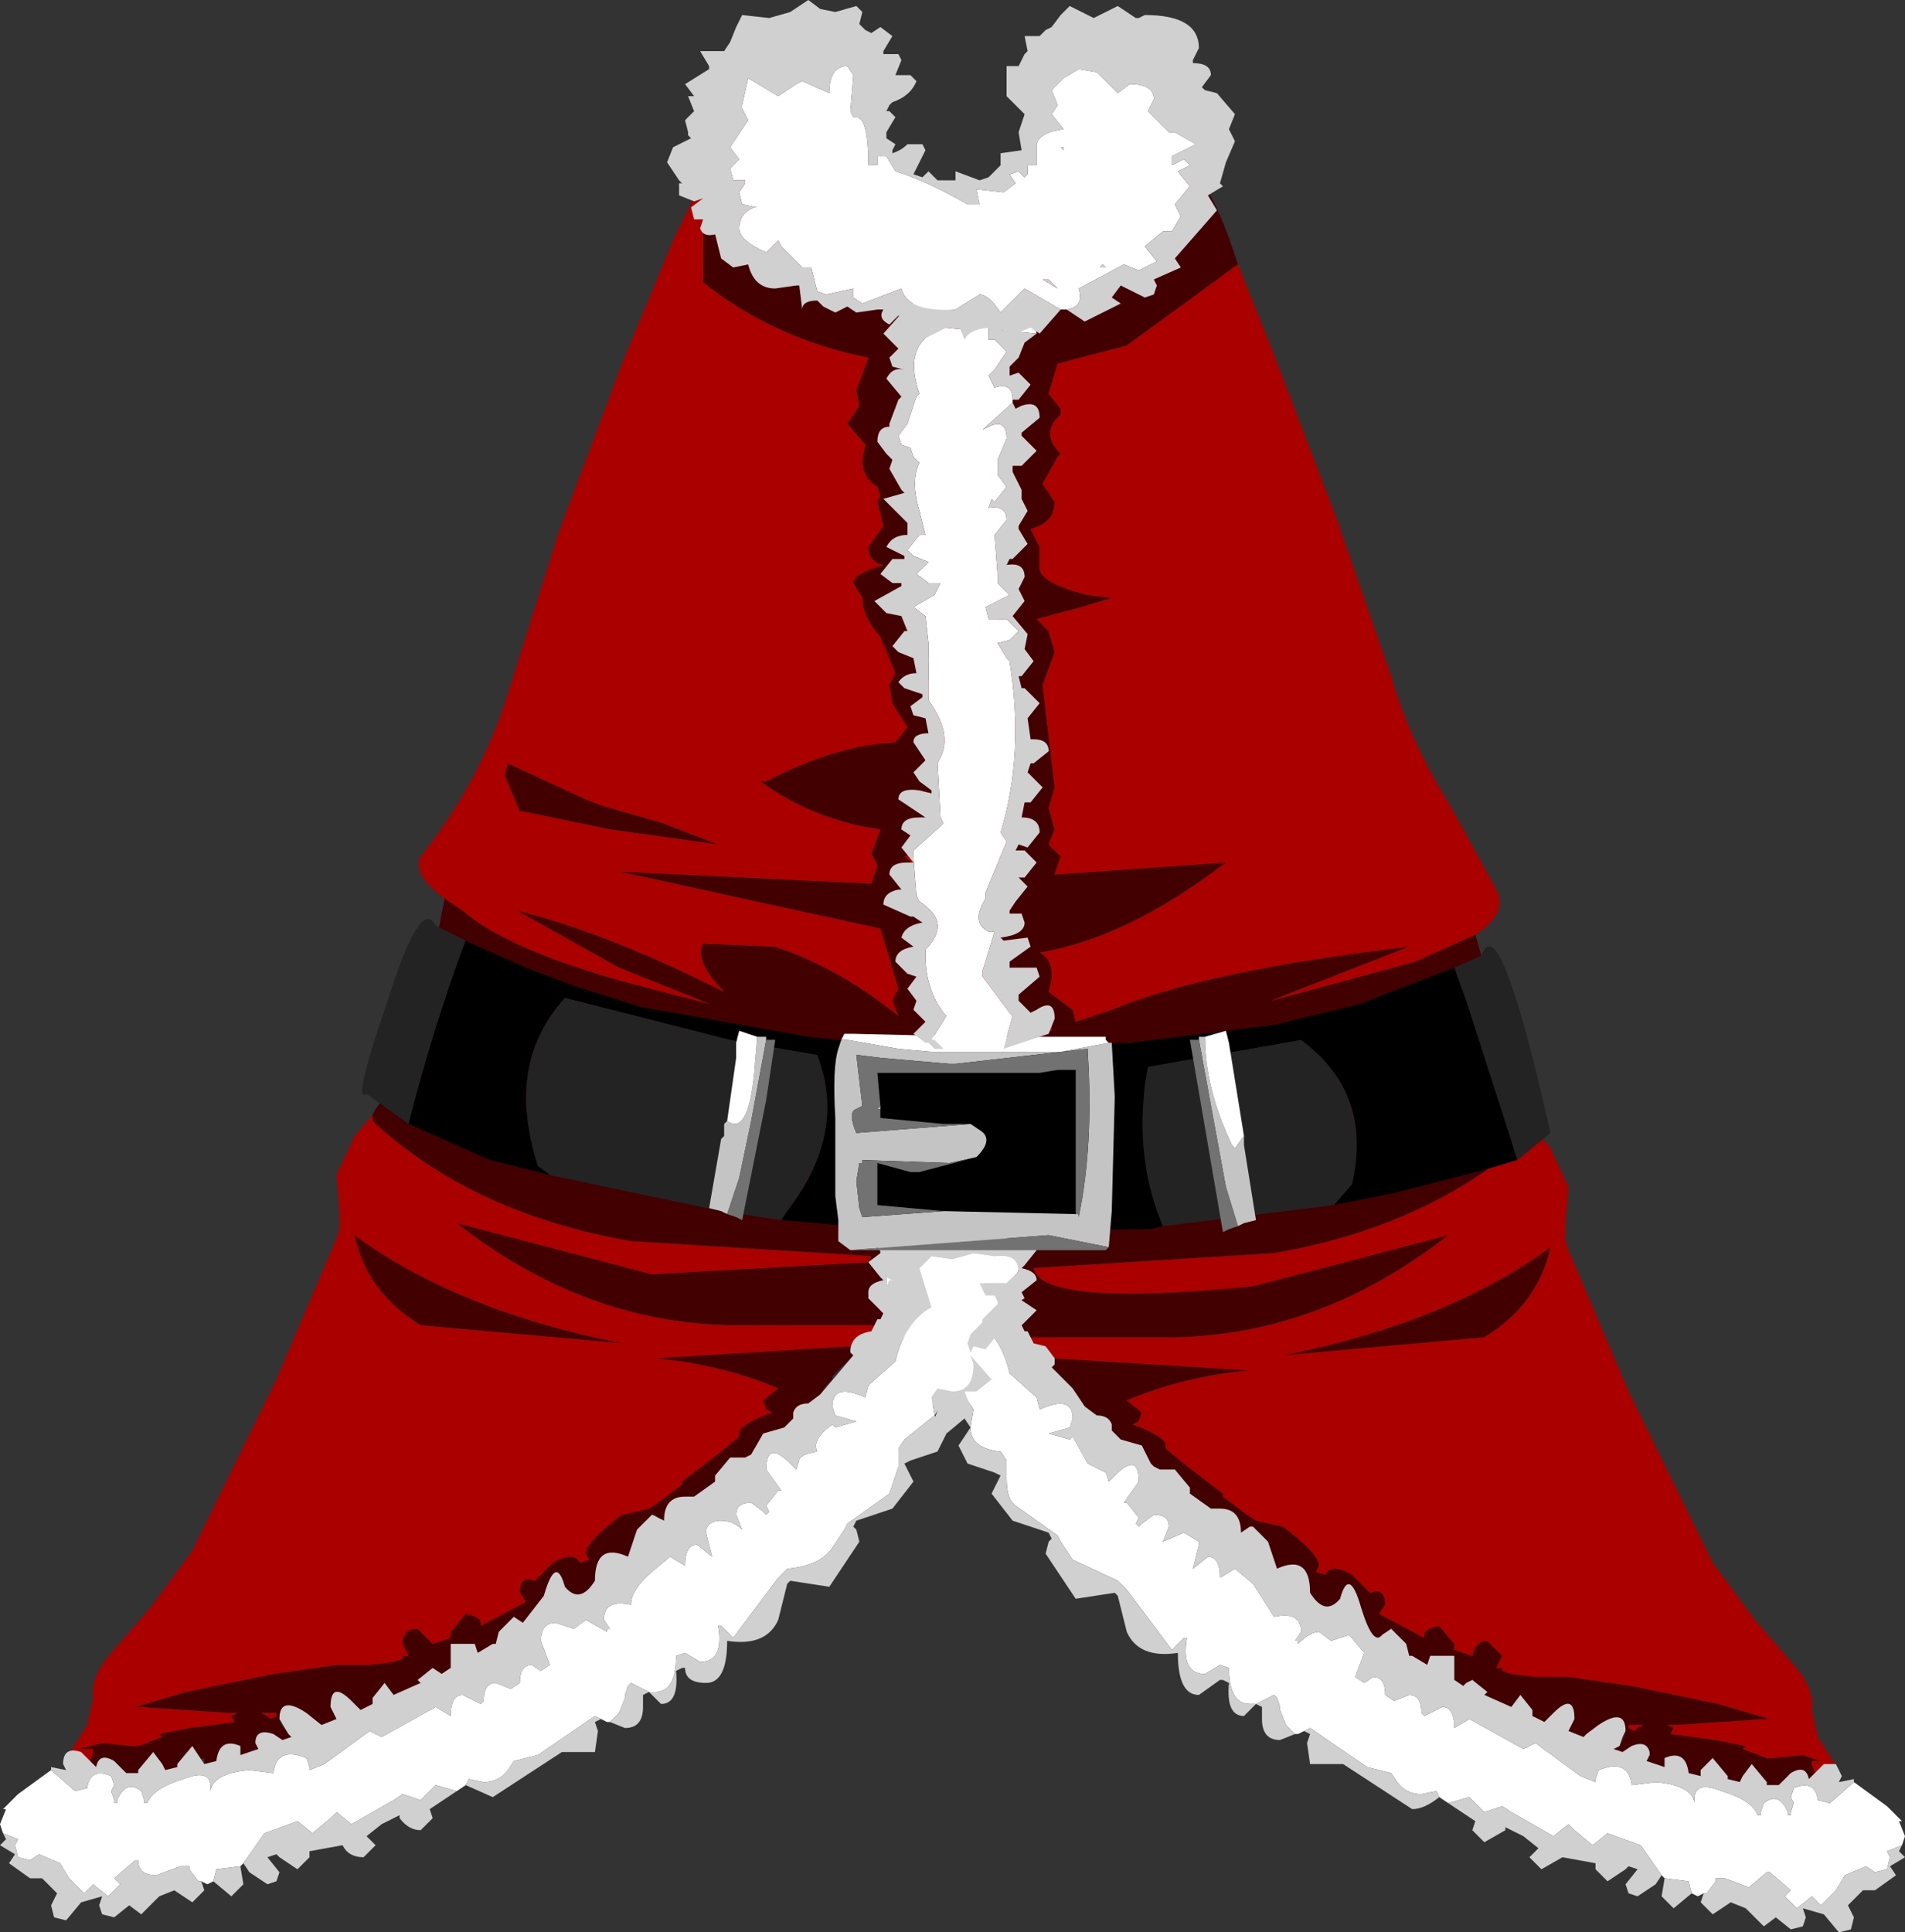 <svg xmlns="http://www.w3.org/2000/svg" xmlns:ffdec="https://www.free-decompiler.com/flash" xmlns:xlink="http://www.w3.org/1999/xlink" ffdec:objectType="frame" width="31.7" height="32.15"><rect width="100%" height="100%" fill="#333333" stroke="none"/><use ffdec:characterId="1" xlink:href="#a" width="31.7" height="32.15"/><defs><g id="a" fill-rule="evenodd"><path fill="#9c1414" d="m17.9 2.7.05-.05.25-.4-.4-.6h.3l1.3 1.25zm4 15.2h1.3l-.95.4-.2.05-.55.1-2.25.15.7-.15.6-.15zm-9.45.5-2.25-.15-.55-.1-.2-.05-.95-.4-.85-.8 2.15.8.65.2h-.3l.75.15.25.05.6.15zm.05-15.8 1-.95h.4q-.35.5-.35.85v.05z"/><path fill="#430000" d="M25.5 18.75v.1l-.05.05q-1.65 1.5-4.25 1.95l-4 .25q.15.65 3.65.3l3.25-.85q-2.1 1.65-4.55 1.7h-2.4l-.05-.1h-.05l-.05-.1.25-.25-.3-.2-.05-.1h-.05l.1-.05.05-.15-.1-.15.1-.05.2-.35-.2-.15-.15.1-.2-.1-.2.1-.05-.1q2.55-1 5.25-1.55l2.25-.6.35-.1.15-.05.15-.05.35-.1.15.15.05.05.2.1.15.2zm-7.95 3.85 3.25.2q-1.1.1-2.05.5l.25.2-.05.15-.1.05q.55.2.55.35v.05l.3.25.65.5v.05l.4.3.15.1.45.1q.6.45.6.65l-.05.1.15.05q.1-.2.45 0l.3.3q.25-.1.25.2l-.1.15.75.4v-.05q0-.1.25-.15l.25.3v.1l.15.05.15.05q.05-.25.25-.25l.25.25-.1.2h.1v.05l.15.05.4.05h.55l1.05.15 1.45.3.85.25h-.05l-1.5.1h-.15l.1.05-.05.1.75.1.5.1-.05.05.4.15h.1l.5-.05.3.1h-.15v.05l.05.15-.1.1q-.05-.25-.3-.1l-.2.2h-.2v-.05l-.25-.3-.15.2-.05.1-.2-.05v-.05l-.25-.3-.2.2v.1l-.2-.05q-.05-.4-.4-.25v.15l-.3-.1.05-.1v-.05q-.05-.2-.3-.1l-.15.1-.15-.05.1-.05.1-.2-.05.05.05-.1q0-.4-.45-.1l-.2.15-.05.05-.25-.1.05-.1.05-.1q0-.45-.35-.1l-.15.15-.2-.1v-.1l-.2-.25-.15.2-.45-.2.05-.05-.25-.2-.1.05-.05.05-.15-.1v-.4h-.4l-.05.15-.25-.15h-.05l-.05-.2-.25-.25-.15.1q-.15.2-.35-.45-.2-.7-.35-.15-.25.3-.5-.1 0-.65-.55-.4l-.15-.45-.25-.25h-.05l-.15.1q0-.4-.35-.4h-.15l-.35-.25v-.1l-.25-.3h-.25l-.1-.05-.05-.05-.15-.3-.35-.1-.15-.15v-.1q-.05-.15-.25-.15l-.2-.15-.2-.3-.35-.35.05-.05zm-2.85-.7-.05.05h-.05l-.05.1h-2.4Q9.7 22 7.6 20.35l3.25.85 3.6-.2.05-.1-4-.25q-2.6-.45-4.25-1.95l-.05-.05v-.1l.05-.1.15-.2.2-.1.05-.05.15-.15.35.1.15.05.15.05.35.1 2.25.6 4.8 1.4.05.25h-.05l-.15-.1-.2.15.15.3-.2.15.2.25.05.05q-.25.05-.25.2v.1l.25.25zm-.55.5v.1l.05.05-.35.35v.05l-.1.1-.1.15-.2.15-.15.05.1.25-.15.2-.25-.05-.45.3-.05.1-.1.05.2.35-.2.25-.2-.2-.3-.1v.2l-.05.05-.2.2h-.05l-.5.4-.2-.2h-.05l.05.4-.2.2-.15-.1-.1.2h-.05l-.4.2h-.05l-.05.2q-.25.4-.5.1l-.05.15.15.2-.2.2h-.2l-.2.1h-.05L8.7 27l-.15-.1-.25.25-.05.2.4-.1.2.25-.35.1-.6.05q0 .15-.2.15l-.1-.1-.1.05-.15.1-.1-.05-.15.15h-.15L7 28l-.45.2-.15.1-.05.1-.15.05h-.05l-.2.1-.25-.05h-.15l.05.1-.25.1-.1-.05.05.1-.05.15-.1.05-.5-.3.15.2.05.05-.15.05-.15.1-.3-.1V29l.05.1-.3.1v-.15q-.35-.15-.4.25l-.2.05v-.1l-.1.05-.2-.15-.15.2v.05l-.2.05-.05-.1-.15-.2-.25.3v.05h-.2l-.2-.2q-.25-.15-.3.1l-.1-.1.05-.15v-.05H1.3l.4-.1.5.05h.1l.4-.15-.05-.05.5-.1.75-.1-.05-.1.1-.05H3.8l-1.5-.1h-.05l.85-.25 1.45-.3 1.05-.15h.55l.4-.05.15-.05v-.05h.1l-.1-.2q0-.25.25-.25l.25.25.15-.05.15-.05v-.1l.25-.3Q8 26.9 8 27v.05l.75-.4-.1-.15q0-.3.25-.2l.3-.3q.35-.2.45 0l.15-.05-.05-.1q0-.2.6-.65l.45-.1.15-.1.4-.3v-.05l.65-.5.3-.25v-.05q0-.15.55-.35l-.1-.05-.05-.15.25-.2q-.95-.4-2.05-.5zM17.9 2.7l1.5.2q.55-.55 1.2 1.5l-1.85 1.35-1.15.3-.15.5.2.25v.1q-.35.3 0 .65l-.05.05-.25.45.2.3q0 .35-.4.45l.15.3v.35q0 .25.8.45l.4.05-.5.15-.75.2.2.2.1.35-.2.55.2 1.7-.1.35.1.35-.1.25.2.2-.1.3 2.85-.2q-1.5 1.15-2.85 1.45l-.25.05q.3.15.15.65l.4.3.05.2.6-.2q1.55-.65 4.95-1.05l-2.3.9 2.4-.65 1-.45.1.35-.05.05-2.15 1.4-.9.35-.95.15h-1.75l-1.5-.05-1.6.1h6.15l-1.35.4-.6.15-.7.15-1.35-.15h-.15l-.3-.1-.25-.05-.85-.15-1.4-.1-.45.05-.25.05-.3.1h-.15l-1.35.15-.7-.15-.6-.15-.25-.05-.75-.15h.3l-.65-.2-2.15-.8q-.4-.6-.35-1.45l.1-.5.3.2q.75.65 2.75 1.2l1.35.35-1.5-.6-1.7-.95q1.45.35 3.45 1.35-.5-.5-.35-.8l1.2.05q1.05.35 2.05 1.15l-.1-.25.1-.2-.3-1-4.35-.95 4.2.2.1-.3-.1-.2.15-.4q-1.1-.15-2-.8h.1q1.15-.6 2.15-.65l.2-.25-.25-.4-.05-.3.1-.2-.25-.6q-.3-.35-.3-.65l-.15-.25q0-.15.5-.3-.25-.05-.25-.3l.25-.35-.1-.4.05-.1-.05-.15q-.25-.15-.25-.45l.05-.25-.3-.35.2-.3-.05-.25.2-.55q-1.55-.3-2.75-1.25V3.5l.8-.9 1.05-.05q0 .55.45.75v.95l.3-.1h.1v-.7h.85v.05l.2.5q.25.25.55.25l.5-.25.2-.25.25-.45-.2-.45.6-.05v1.45l.15-.15.25-.15v-1.2zm-1 6.5-.2-.05-.05.05-.05.25zm-.45.45-.35-.2-.6.85v.05l-.05.05v.15l.2.2-.1.15-.15.05.25.25-.35.2.25.3-.1.15.25.25-.3.3h.25l.25 1-.05-.05-.45.35.15.35-.5.2.35.3-.4.2.1.1h.15q.7-.65 1.4-.5l-.2.75.25-.2.2-.25-.1-.15.15-.2-.1-.15.1-.15-.15-.2.15-.2-.3-.5.15-.3-.05-.35-.15-.2.15-.55-.15-.4-.2-.3q0-.2.3-.2l-.4-.25.3-.25-.1-.15.1-.1-.05-.1V9.9zm-1.25.45-.05.05h.1zm.2.45h-.05zm.1 5.4-.25.25q.55.15.55.3l-.3.25.3.3-.15.2.7.1 1.15-.2V17l-.45.1-.2-.3-.05-.35-.1-.15-.1-.1.15-.25h-.05q-.4 0-.25-.15-.25-.45-.95-.35l.05.15-.15.2zm-3.55-1.9-1.8-.25-1.45-.3h-.05l-.25-.6.05-.2 1.3.6.25.1 1.05.3zm-6.05 6.5q1.7 1.25 4.45 1.8L7 22.05q-.9-.55-1.1-1.5m19.9.2q-.2.95-1.1 1.5l-3.35.3q2.75-.55 4.45-1.8m1.4 8.05.05-.05.1-.05h-.25v.05zm-22.7-.2.1-.05v-.05h-.25l.1.05z"/><path fill="#a00" d="m25.5 18.75.3.35.3.65-.05.6v.3l.05.15 1 2.35L28.5 26l.7.95.65.75q.35.4.3.75l.1.45.25.4.05.05h-.2l-.05.05-.1.1-.05-.15v-.05h.15l-.3-.1-.5.05h-.1l-.4-.15.05-.05-.5-.1-.75-.1.05-.1-.1-.05h.15l1.5-.1h.05l-.85-.25-1.45-.3-1.05-.15h-.55l-.4-.05-.15-.05v-.05h-.1l.1-.2-.25-.25q-.2 0-.25.25l-.15-.05-.15-.05v-.1l-.25-.3q-.25.05-.25.15v.05l-.75-.4.1-.15q0-.3-.25-.2l-.3-.3q-.35-.2-.45 0l-.15-.05.05-.1q0-.2-.6-.65l-.45-.1-.15-.1-.4-.3v-.05l-.65-.5-.3-.25v-.05q0-.15-.55-.35l.1-.05.05-.15-.25-.2q.95-.4 2.05-.5l-3.25-.2-.15-.2-.2-.05-.05-.1h2.4q2.45-.05 4.55-1.7l-3.25.85q-3.5.35-3.65-.3l4-.25q2.6-.45 4.25-1.95l.05-.05zm-10.95 3.3-.05.1-.35.25-3.25.2q1.1.1 2.05.5l-.25.2.05.15.1.05q-.55.2-.55.35v.05l-.3.25-.65.5v.05l-.4.3-.15.1-.45.1q-.6.45-.6.65l.05.1-.15.05q-.1-.2-.45 0l-.3.3q-.25-.1-.25.2l.1.15-.75.4V27q0-.1-.25-.15l-.25.3v.1l-.15.05-.15.05-.25-.25q-.25 0-.25.25l.1.2h-.1v.05l-.15.05-.4.05H5.6l-1.05.15-1.45.3-.85.25h.05l1.5.1h.15l-.1.05.05.1-.75.1-.5.1.05.05-.4.15h-.1L1.7 29l-.4.1h.25v.05l-.05.15-.2.2q-.3 0-.15-.35l.05-.05.25-.4.1-.45q-.05-.35.3-.75l.65-.75.7-.95 1.4-2.85 1-2.35.05-.15v-.3l-.05-.6.3-.65.3-.35v.1l.05.05q1.65 1.5 4.25 1.95l4 .25-.05.1-3.6.2-3.25-.85q2.1 1.65 4.55 1.7zm-7.75-4.1.35-.2.05.15-.05.15h.3l1.25.05.65.15 2.55.65 2.8.8.15.1h-.05l-.15.1q-.3.3-.05.15l.25.2-4.8-1.4-2.25-.6-.35-.1-.15-.05-.15-.05zm8.75 1.8v-.15l.2-.25.05.1.15-.3.2.25v.15l-.2.15.1.4-.3-.25-.05-.05zm.8.55.65-.4 2.8-.8 2.55-.65.65-.15 1.25-.05h.3l-.05-.15.05-.15.35.2-.35.1-.15.05-.15.05-.35.1-2.25.6q-2.7.55-5.25 1.55v-.05zM20.6 4.4l.6 1.5 1.05 2.75.9 2.6q.3 1.05.95 2.1l.8 1.45q.2.4-.35.75l-1 .45-2.4.65 2.3-.9q-3.4.4-4.95 1.05l-.6.2-.05-.2-.4-.3q.15-.5-.15-.65l.25-.05q1.35-.3 2.85-1.45l-2.85.2.1-.3-.2-.2.1-.25-.1-.35.1-.35-.2-1.7.2-.55-.1-.35-.2-.2.75-.2.5-.15-.4-.05q-.8-.2-.8-.45V9.1l-.15-.3q.4-.1.4-.45l-.2-.3.25-.45.05-.05q-.35-.35 0-.65v-.1l-.2-.25.15-.5 1.15-.3zM7.4 14.95q-.55-.4-.4-.7.95-1.2 1.4-2.55l.9-2.85 1.05-2.8L11.2 4l.8-1.65-.3.7V4.7q1.2.95 2.75 1.25l-.2.55.05.25-.2.3.3.35-.05.25q0 .3.25.45l.05.15-.05.1.1.4-.25.35q0 .25.25.3-.5.15-.5.3l.15.25q0 .3.3.65l.25.6-.1.2.05.3.25.4-.2.25q-1 .05-2.15.65h-.1q.9.65 2 .8l-.15.4.1.2-.1.3-4.2-.2 4.35.95.3 1-.1.2.1.25q-1-.8-2.05-1.15l-1.2-.05q-.15.3.35.8-2-1-3.45-1.35l1.7.95 1.5.6-1.35-.35q-2-.55-2.75-1.2zm9.5-5.75-.3.25.05-.25.05-.05zm-.45.45.1.25v.05l.05.1-.1.1.1.15-.3.25.4.25q-.3 0-.3.2l.2.3.15.4-.15.55.15.2.05.35-.15.3.3.5-.15.2.15.2-.1.15.1.15-.15.2.1.15-.2.25-.25.2.2-.75q-.7-.15-1.4.5h-.15l-.1-.1.4-.2-.35-.3.5-.2-.15-.35.45-.35.05.05-.25-1h-.25l.3-.3-.25-.25.1-.15-.25-.3.35-.2-.25-.25.15-.05.1-.15-.2-.2v-.15l.05-.05v-.05l.6-.85zm-4.5 4.4-.9-.35-1.05-.3-.25-.1-1.3-.6-.05.2.25.6h.05l1.45.3zm3.55 1.9-.1-.15.15-.2-.05-.15q.7-.1.95.35-.15.15.25.15h.05l-.15.25.1.1.1.15.05.35.2.3.45-.1v.15l-1.15.2-.7-.1.15-.2-.3-.3.3-.25q0-.15-.55-.3zm-.1-5.4h-.05zm-.2-.45.05.05h-.1zM5.9 20.55q.2.95 1.1 1.5l3.35.3q-2.75-.55-4.45-1.8m19.9.2q-1.7 1.25-4.45 1.8l3.35-.3q.9-.55 1.1-1.5m1.4 8.05-.1-.05v-.05h.25l-.1.05zm-22.7-.2-.05-.05-.1-.05h.25v.05z"/><path fill="#fff" d="m30.85 29.65.55.4.25.25h-.05l.1.25-.05.15-.25.1.05.1-.05.2-.2.05-.15-.1-.35.15-.15.25-.25.25-.15-.15-.25.2-.2-.2.1-.1-.35-.3h-.05l-.3.25-.4-.15h-.15v.05l-.15.2h-.05l-.1.05-.1-.05-.05-.2-.4-.05-.05-.05-.35-.5-.55-.2-.25.2-.3-.25-.1-.1-.25.2-.7-.4-.15-.1-.3.1-.25-.25-.35.1-.15-.1-.05-.1-.25.05q-.25 0-.4-.2l-.1-.15-.4-.1-.95-.65-.1.05-.1.05h-.05l-.15-.15-.1-.25v-.05l-.05-.15-.05-.05-.3.15h-.1q-.35 0-.35-.6l-.15-.05-.25.15q-.4 0-.3-.6h-.05l-.2.2-.75-1-.15-.15-.75-.35-.2-.3-.05-.1-.7-.5q-.15-.1-.15-.45v-.3l-.1-.15q-.5-.05-.5-.4l.05-.3-.1-.15-.25.05q-.35 0-.35-.45l.05-.15v-.05l.05-.15-.05-.15-.2-.2v-.05l-.25-.25v-.05l.05-.1h.15l.1-.2h-.45l-.2-.15v-.15q.05-.2.4-.15l.35-.05.35.1.35-.05.2.2-.2.65q.45.25.6.9l.45.4.05.2q.55-.25.55.15l-.05.15-.35.1.35.1.05-.05.25.45.3.15.05.15.1-.1q.4-.4.4.1l-.25.35h.05l.2.25-.05.1.05.05.05-.05.2-.15q.25 0 .25.2l-.1.25.35-.15.25.15v.05l-.1.4.25-.2q.2 0 .2.35l.25-.15.3.25.35.55q.45-.1.45.25l-.1.15h.05v.05q.2-.2.35-.2l.2.15.3-.1.25.3-.15.4.15.1.15-.1q.2 0 .2.3l.15.1.25-.1q.2 0 .2.3l.05.05.3-.15q.2 0 .2.35l.25-.15.9.5.2-.1.75.55.25.1v-.05l.05-.15q.5-.2.55.25l.4-.05q.6.05.65.35-.05-.4.45-.2.5.15.6.4h.05v-.05l.05-.15q.25-.2.4.15v.05h.05v-.05l.05-.15-.05-.1.05-.15q.35-.15.4.2l.2.05zm-16-9.85.6-.1.1.05.15.05.05.05.3.25.3.2.05.25-.1.2q-.55-.75-1.35-.9l-.15-.05z"/><path fill="#d0d0d0" d="m17.15 22.25.05.1.2.05.15.2v.1l-.05.05.35.35.2.3.2.15q.2 0 .25.15v.1l.15.15.35.1.15.3.05.05.1.05h.25l.25.3v.1l.35.25h.15q.35 0 .35.4l.15-.1h.05l.25.25.15.45q.55-.25.55.4.25.4.5.1.15-.55.35.15.2.65.35.45l.15-.1.25.25.05.2h.05l.25.15.05-.15h.4v.4l.15.1.05-.05.1-.05.25.2-.05.05.45.2.15-.2.2.25v.1l.2.1.15-.15q.35-.35.35.1l-.05.1-.05.1.25.1.05-.05.2-.15q.45-.3.45.1l-.05.1-.05.15-.1.05.15.05.15-.1q.25-.1.3.1v.05l-.05.1.3.1v-.15q.35-.15.4.25l.2.05v-.1l.2-.2.25.3v.05l.2.05.05-.1.15-.2.25.3v.05h.2l.2-.2q.25-.15.3.1l.1-.1.1-.1.05-.05h.2l.1.2-.05.1.25-.05v.05l-.4.35-.2-.05q-.05-.35-.4-.2l-.05.15.05.1-.05.15v.05h-.05v-.05q-.15-.35-.4-.15l-.05.15v.05h-.05q-.1-.25-.6-.4-.5-.2-.45.2-.05-.3-.65-.35l-.4.05q-.05-.45-.55-.25l-.05.15v.05l-.25-.1-.75-.55-.2.1-.9-.5-.25.15q0-.35-.2-.35l-.3.15-.05-.05q0-.3-.2-.3l-.25.1-.15-.1q0-.3-.2-.3l-.15.1-.15-.1.15-.4-.25-.3-.3.1-.2-.15q-.15 0-.35.2v-.05h-.05l.1-.15q0-.35-.45-.25l-.35-.55-.3-.25-.25.15q0-.35-.2-.35l-.25.2.1-.4v-.05l-.25-.15-.35.15.1-.25q0-.2-.25-.2l-.2.15-.05.05-.05-.05.05-.1-.2-.25h-.05l.25-.35q0-.5-.4-.1l-.1.1-.05-.15-.3-.15-.25-.45-.05.05-.35-.1.35-.1.05-.15q0-.4-.55-.15l-.05-.2-.45-.4q-.15-.65-.6-.9l.2-.65-.2-.2-.35.05-.35-.1-.35.05q-.35-.05-.4.15v.15l.2.15h.45l-.1.2h-.15l-.05.1-.2.1-.2-.05v-.05l-.05-.05.05-.1q-.2 0-.25-.15v-.05q0-.15.25-.2l-.05-.05-.2-.25.2-.15v-.05l.3.15v-.05l-.05-.4-.05-.25-.25-.2q-.25.15.05-.15l.15-.1.15.05q.8.15 1.35.9l.1-.2v.05l.05.1.2-.1.2.1.15-.1.2.15-.2.35-.1.05.1.15-.05.15-.1.05h.05l.05.1.3.2-.25.25.05.1h.05zm14.5 8.45-.05.1.1.1-.25.15.1.15-.35.25H31l-.1.1-.15.15.1.2-.05.2-.2.05-.25-.3-.35-.1.05.15-.05.15-.2.05-.25-.2-.2.15-.3-.3-.25-.1-.3.2-.2-.2.05-.15h.05l.15-.2v-.05h.15l.4.15.3-.25h.05l.35.3-.1.1.2.2.25-.2.15.15.25-.25.15-.25.35-.15.15.1.2-.05.05-.2-.05-.1zm-3.5.8-.3.25-.2-.2.05-.3.4.05zm-.5-.3-.1.15-.3.2-.15-.05-.05-.15.2-.25-.15-.05-.05.05-.3.2-.2-.2V31l-.55-.1-.35.2-.2-.2.15-.15-.25-.2-.3-.15v.05l-.35.2-.2-.2.05-.15-.45-.3.35-.1.25.25.3-.1.15.1.7.4.25-.2.1.1.3.25.25-.2.55.2zm-3.7-1.3q-.25.2-.45.2l-1.15-.75h-.55l-.05-.35.05-.15-.1-.05.1-.05.95.65.4.1.1.15q.15.2.4.2l.25-.05zm-2.4-1.05-.25.1q-.3 0-.3-.35v-.2l-.1-.05-.2.2q-.3 0-.25-.55l-.1-.05h-.05l-.35.25q-.35 0-.35-.7-.65.1-.85-.35l-.15-.6-.05-.05-.65.1-.5-.75.05-.2.05-.05-.05-.1-.6-.2-.35-.45.15-.3-.1-.05-.45-.15-.15-.3.2-.3-.1-.15-.3.25-.2-.25.1-.25h-.2l-.25-.2.35-.4-.05.15q0 .45.35.45l.25-.05.1.15-.05.3q0 .35.5.4l.1.15v.3q0 .35.15.45l.7.5.05.1.2.3.75.35.15.15.75 1 .2-.2h.05q-.1.6.3.6l.25-.15.15.05q0 .6.35.6h.1l.3-.15.05.05.05.15v.05l.1.25zm-6-6.15-.05-.1-.2.05-.2-.25v-.1l-.2-.15.2-.25.25.25v.05l.2.2.05.15z"/><path fill="#fff" d="M16.9 19.6q-.9.15-1.5.95l-.1-.2.05-.25.3-.2.5-.35.1-.05zM.85 29.45l.4.35.2-.05q.05-.35.4-.2l.05.15-.05.1.05.15V30h.05v-.05q.15-.35.4-.15l.05.15V30h.05q.1-.25.6-.4.5-.2.45.2.05-.3.65-.35l.4.05q.05-.45.55-.25l.05.15v.05l.25-.1.75-.55.2.1.9-.5.25.15q0-.35.2-.35l.3.15.05-.05q0-.3.2-.3l.25.1.15-.1q0-.3.2-.3l.15.1.15-.1-.15-.4q0-.3.25-.3l.3.1.2-.15.35.2v-.05h.05l-.1-.15q0-.35.45-.25 0-.25.35-.55l.3-.25.25.15q0-.35.2-.35l.25.2-.1-.4v-.05q.05-.15.25-.15t.35.15l-.1-.25q0-.2.25-.2l.2.15.05.05.05-.05-.05-.1.2-.25H13l-.25-.35q0-.5.4-.1l.1.1.05-.15q0-.1.3-.15-.1-.2.25-.45l.05.05.35-.1-.35-.1-.05-.15q0-.4.55-.15l.05-.2.45-.4q.15-.65.6-.9l-.2-.65.2-.2.35.05.35-.1.35.05q.4-.05.4.25l-.2.2h-.45l.1.2h.15l.05.1v.05l-.25.25V22l-.2.2-.05.15.05.15v.05l.05.15q0 .45-.35.45l-.25-.05-.1.15.05.3-.5.4-.1.15v.3l-.15.45-.7.5-.05.1-.2.3q-.2.3-.75.35l-.15.15-.75 1-.2-.2h-.05q.1.6-.3.6l-.25-.15-.15.05q0 .6-.35.6h-.1l-.3-.15-.05.05-.05.15v.05l-.1.25-.15.15h-.05l-.1-.05-.1-.05-.95.65-.4.1-.1.15q-.15.2-.4.2l-.25-.05-.05.1-.15.1-.35-.1-.25.25-.3-.1-.15.1-.7.4-.25-.2-.1.1-.3.25-.25-.2-.55.2-.35.5-.05.05-.4.05-.05.2-.1.05-.1-.05H3.3l-.15-.2v-.05H3l-.4.15q-.3 0-.3-.25h-.05l-.35.3.1.1-.2.2-.25-.2-.15.15-.25-.25L1 31l-.35-.15-.15.1-.2-.05-.05-.2.05-.1-.25-.1-.05-.15.1-.25H.05l.25-.25z"/><path fill="#d0d0d0" d="m15.3 20.35.1.2q.6-.8 1.5-.95l.15.1q.3.3.05.15t-.35.85v.05l.3-.15.2.2-.2.25-.05.05q.25.05.25.2l-.25.2.05.1-.25.15-.2-.1-.05-.1h-.15l-.1-.2h.45l.2-.2q0-.3-.4-.25l-.35-.05-.35.1-.35-.05-.2.2.2.65q-.45.25-.6.9l-.45.4-.05.2q-.55-.25-.55.15l.05.15.35.1-.35.1-.05-.05q-.35.25-.25.45-.3.05-.3.15l-.05.15-.1-.1q-.4-.4-.4.1l.25.35h-.05l-.2.25.05.1-.05.05-.05-.05-.2-.15q-.25 0-.25.2l.1.25q-.15-.15-.35-.15t-.25.15v.05l.1.4-.25-.2q-.2 0-.2.35l-.25-.15-.3.25q-.35.3-.35.55-.45-.1-.45.25l.1.15h-.05v.05l-.35-.2-.2.15-.3-.1Q9 27 9 27.3l.15.4-.15.1-.15-.1q-.2 0-.2.3l-.15.1-.25-.1q-.2 0-.2.3l-.05.05-.3-.15q-.2 0-.2.35l-.25-.15-.9.5-.2-.1-.75.55-.25.1v-.05l-.05-.15q-.5-.2-.55.25l-.4-.05q-.6.05-.65.35.05-.4-.45-.2-.5.15-.6.4H2.4v-.05l-.05-.15q-.25-.2-.4.15V30H1.9v-.05l-.05-.15.05-.1-.05-.15q-.35-.15-.4.2l-.2.05-.4-.35v-.05l.25.05-.05-.1q0-.3.3-.2l.05.05.2.2q.05-.25.3-.1l.2.2h.2v-.05l.25-.3.15.2.05.1.2-.05v-.05l.25-.3.2.3.2-.05q.05-.4.4-.25v.15l.3-.1-.05-.1q0-.25.3-.15l.15.1.15-.05-.05-.05-.15-.25q0-.4.45-.1l.25.2.25-.1-.1-.2q0-.45.35-.1l.15.15.2-.1v-.1l.2-.25.15.2L7 28l-.05-.05.25-.2.15.1.15-.1v-.4h.4l.05.15.25-.15h.05l.05-.2.25-.25.15.1.35-.45q.2-.7.35-.15.25.3.5-.1 0-.65.55-.4l.15-.45.25-.25.2.1q0-.4.35-.4h.15l.35-.25v-.1l.25-.3h.25l.1-.05.2-.35.35-.1.15-.15v-.1q.05-.15.25-.15l.2-.15.55-.65-.05-.05q0-.3.35-.35l.1-.2h.05l.05-.1-.25-.25q0-.2.3-.2l.05-.1h.05l-.1-.05-.05-.15.1-.15-.1-.05-.2-.35.2-.15.15.1.2-.1.2.1zm1.3 1.35.2.25-.2.15v.1l-.2.25-.2-.05-.05.1-.05-.15.05-.15.2-.2v-.05zm-.45.85.35.4-.25.2h-.2l.1.25-.2.25-.3-.25-.1.15.2.3-.15.3-.45.15-.1.05.15.3-.35.45-.6.2-.05.1.05.05.05.2-.5.75-.65-.1-.05.05-.15.6q-.2.45-.85.35 0 .7-.35.7t-.35-.25h-.05l-.1.05q.05.55-.25.55l-.2-.2-.1.05v.2q0 .35-.3.35l-.25-.1.15-.15.1-.25v-.05l.05-.15.05-.05.3.15h.1q.35 0 .35-.6l.15-.05.25.15q.4 0 .3-.6H12l.2.2.75-1 .15-.15q.55-.05.75-.35l.2-.3.05-.1.7-.5.15-.45v-.3l.1-.15.5-.4-.05-.3.1-.15.25.05q.35 0 .35-.45zM10 28.6l-.1.05.05.15-.05.35h-.55l-1.15.75-.45-.2.05-.1.25.05q.25 0 .4-.2l.1-.15.4-.1.95-.65zm-2.4 1.2-.45.3.05.15-.2.2q-.2 0-.35-.2v-.05l-.3.15-.25.2.15.15-.2.2q-.25 0-.35-.2l-.55.1v.1l-.2.2-.3-.2-.05-.05-.15.05.2.25-.05.15-.15.05-.3-.2-.1-.15.35-.5.55-.2.25.2.3-.25.1-.1.25.2.7-.4.15-.1.3.1.25-.25zM4 31.05l.05.3-.2.2-.3-.25.05-.2zm-.65.25.05.15-.2.2-.3-.2-.25.1-.3.3-.2-.15-.25.2-.2-.05-.05-.15.05-.15-.35.1-.25.3-.2-.05-.05-.2.1-.2-.15-.15-.1-.1H.5L.15 31l.1-.15L0 30.7l.1-.1-.05-.1.25.1-.05.1.05.2.2.05.15-.1L1 31l.15.25.25.25.15-.15.25.2.2-.2-.1-.1.35-.3h.05q0 .25.3.25l.4-.15h.15v.05l.15.2z"/><path fill="#232323" d="m6.8 18.7-.7-.5q-.25.2.35-1.55.55-1.75.8-1.25l.5.25Q7.2 17.1 6.8 18.7m17.4-2.6.45-.2q.3-.85 1.15 2.95l-.55.45-.85-2.65zm-2 3.95-2.85.35q-.45-1.05-.3-2.35l.05-.3.85-.15 1.7-.3q1.2.9.85 2.4zm-9.2.25-1-.15-2.85-.6-.2-.15q-.55-1.7.45-2.8l2.75.7 1.45.25q.5 1.3-.5 2.6z"/><path d="m7.75 15.65 1 .45.8.3 1.1.35 2.8.5 2 .2 3.35-.1.4-.05 2-.25 1.45-.35.5-.2 1.05-.4.2.55.85 2.65-.5.15-1.55.4-1 .2.3-.35q.35-1.5-.85-2.4l-1.7.3-.85.15-.05.3q-.15 1.3.3 2.35l-.2.05-3.85.05-2.3-.2.1-.15q1-1.3.5-2.6l-1.45-.25-2.75-.7q-1 1.1-.45 2.8l.2.15-1-.25-1.35-.6q.4-1.6.95-3.05"/><path fill="#c4c4c4" d="M14 17.3h.1l.85.15.55.05h2.15l.8-.15h.05l.05.9-.05 1.9-.05.6-1-.2-3.3.25-.2-.15v-.35l-.05-.4v-1.3q-.05-.85.05-1.15zm3.9 2.9h.05v.05q.25-1.2.15-2.75v-.05l-2.2.25h-.1l-1.15-.1-.4-.05.1.85-.1.05q-.15.05 0 .4l1.9-.15.15.1q.25.15-.05.45l-.45.1-1.45-.05v.05h-.05l-.05.3.05.45.05.15 1.35-.1zm-3.25-1.75h-.05l.05-.05zm-2.05-1.2h.15v.05l-.25 1.35-.2.95-.2.6-.1-.05-.2-.05.2-1.15.05-.05v-.2l.05-.05q.35.25.45-.8zm8 3.15-.2-.65-.45-2.45v-.05h.1q0 .85.45 1.8l.05.05.15-.2v.15l.2 1.25-.2.05z"/><path fill="#727272" d="m14.15 20.8 3.3-.25 1 .2-.05.05h-4.25m3.75-.6v-2.4h-.3l-.3.05h-2.7l.05.55-.05.05h.05v.15l1.05.1h.45l-1.9.15q-.15-.35 0-.4l.1-.05-.1-.85.4.05 1.15.1h.1l2.2-.25v.05q.1 1.55-.15 2.75v-.05zm-2.2-.05-1.35.1-.05-.15-.05-.45.05-.3h.05v-.05l1.45.05.45-.1-.95.25h-.15l-.55-.15v.7zm-3.7 0 .1.05.2-.6.2-.95.25-1.35h.15l-.15 1-.4 2-.1-.05-.15-.05zm8.6.25-.15.05-.1.05-.55-3.2h.15l.45 2.45z"/><path fill="#fff" d="m18.45 17.35-.8.15H15.5l-.55-.05-.85-.15H14l.05-.1h.15l2.1.05h2.1v.05zm-5.85-.1-.05.6q-.1 1.05-.45.8l.15-1.05v-.25l.05-.2.15.05zm7.45 0 .35-.1.05.2.25 1.55-.15.2-.05-.05q-.45-.95-.45-1.8"/><path fill="#fff" d="M16.85 6.65v.05l-.5.45.1-.05q.3-.15.3.2l-.15.35v.25l.15.2-.2.25-.05-.05-.05.15q.3-.05.3.2l-.2.25.05.65v.15l.2.2-.4.2.05.2h.3l.2.2-.15.15-.2.05.15.25.05.05q.25 1.55-.15 2.85l.1.15-.35.85v.1q-.25.4.05.55h.1l-.2.65v.1l.45.6.05.05-.15.55h-1l-.15-.15h-.05l.25-.4-.05-.05q-.3-.4-.3-.95v-.1q.45-.45-.1-.8l-.05-.1-.05-.65v-.1l.5-.45-.05-.1-.05-.9.05-.1q.2-.4-.2-.95v-.95l-.05-.45-.2-.15.35-.2.1-.2h-.2l-.2-.15.2-.2-.25-.1-.1-.1.2-.25h.1l-.1-.4q-.15-.5 0-.8l-.1-.1-.05-.15L15 7.4l-.05-.15.15-.2.15-.45.05-.05q-.3-.85.4-1.1l.5.05v-.1l-1.1-.3.15-.1 1.35.35.2-.05q.4-.05.45.25l-.55-.05-.25-.15v.3h.1l.2.2-.2.3-.1.1.1.2q.3-.1.3.2"/><path fill="#d0d0d0" d="m17.25 5.55-.2.15-.1.25-.15.15v.15l.15-.05.2.2-.2.25h-.1q0-.3-.3-.2l-.1-.2.1-.1.2-.3-.2-.2h-.1v-.3l.25.15zm-.4 1.15.05.1.1-.05q.3-.1.3.2l-.3.25v.05l.25.25-.25.25h-.15v.1l.15.3v.15l.1.2-.15.25v.05l.15.25-.25.25h-.05l-.05.1q.3-.05.3.2l-.1.2.1.2-.2.25.25.3-.05.25.15.2-.2.25h-.05l.05.2h.05l.25.25-.2.25.05.35h.05q.25 0 .25.2l-.25.2h-.05l-.05.15.25.25-.2.25h-.1l-.05.25q.3 0 .3.25l-.2.25-.15-.05-.05.1h.15l.2.2-.2.25h-.1l.15.15-.2.25-.1.15v.05h.2l.05.15q0 .2-.4.25l.05.05.4-.05.05.15-.35.25v.1h.45l.05.15-.35.3v.1l.2.2.1-.05q.3-.2.3.15l-.1.25-.75.25.15-.55-.05-.05-.45-.6v-.1l.2-.65h-.1q-.3-.15-.05-.55v-.1l.35-.85-.1-.15q.4-1.3.15-2.85l-.05-.05-.15-.25.2-.05.15-.15-.2-.2h-.3l-.05-.2.4-.2-.2-.2v-.15l-.05-.65.2-.25q0-.25-.3-.2l.05-.15.05.05.2-.25-.15-.2v-.25l.15-.35q0-.35-.3-.2l-.1.05zM15.7 17.45h-.15l-.1-.1h-.05l-.2-.15.2-.2-.2-.2.05-.15-.15-.2.15-.2-.15-.05-.2-.2q0-.2.3-.25l-.2-.15q.05-.2.35-.25l-.15-.1h-.05l-.45-.2q0-.2.25-.25H15l-.2-.25q0-.2.3-.2h.1l-.2-.25.15-.2-.15-.1q0-.2.3-.2h.1l-.45-.3q0-.2.35-.15l.2.05v-.05l-.2-.15-.1-.15.2-.2-.2-.3q0-.15.25-.15l-.05-.25-.2-.05-.05-.15.2-.15v-.05l-.3-.1-.1-.1q.1-.15.3-.15l-.05-.25-.25-.1-.1-.1.2-.25h.05l-.1-.25-.25-.05-.2-.2.45-.25V9.7h-.15l-.2-.15.2-.25h.2v-.05l-.3-.15q.1-.2.35-.2v-.2l-.4-.4.35-.1-.05-.05-.2-.35.05-.15-.1-.1-.15-.2q0-.25.2-.25v-.05l.15-.4.05-.05-.25-.3q.1-.2.3-.15l-.2-.05-.05-.15.15-.15-.25-.25.4-.45 1.1.3v.1l-.5-.05q-.7.25-.4 1.1l-.05.05-.15.45-.15.2.05.15.15.05.05.15.1.1q-.15.3 0 .8l.1.4h-.1l-.2.25.1.1.25.1-.2.2.2.15h.2l-.1.2-.35.2.2.15.05.45v.95q.4.55.2.95l-.05.1.05.9.05.1-.5.45v.1l.05.65.05.1q.55.35.1.8v.1q0 .55.3.95l.05.05-.25.4h.05z"/><path fill="#fff" d="M17.75 5.15h-.1l-.6-.35-.4.4q-.2-.3-.35-.3l-.4.25q-.8.05-.9-.35l-.65.25-.15-.1V4.8l-.45.1-.15-.05-.1-.4h-.15L13 4.1l-.05-.1-.2.2q-.45-.2-.45-.4 0-.25.25-.35h.05l-.25-.05-.05-.2.1-.15V3h-.2l-.05-.2.15-.15-.15-.2.3-.45-.1-.2v-.05l.1-.45.5.3.3-.2.1-.05.45.2q0-.45.3-.45l.1.15-.05.6.05.1h.05q.2 0 .2.8h.15V2.6h.15l.15.25q.5.15 1.2.55h.2l-.05-.25.45.05.2-.15-.1-.15.15-.05.1.1.05-.05v-.15h.15V2.4q.05-.2.45-.25l-.2-.25.1-.15-.1-.25.2-.2.25-.15.3.05.35.35.2-.15q.4 0 .4.25l-.1.2.35.35h.1l.35.2-.4.2v.15l.2-.1.1.1-.2.1.2.25-.25.3.1.2-.15.25h-.15l-.3.25.2.25-.3.15-.25-.1-.75.4q.1.3-.2.35M17.7 2.5v-.05h-.05zm.6 1.95h.1l-.05-.05zm-.7.35-.15-.15h-.1zm-.95 0v.1z"/><path fill="#d0d0d0" d="m17.65 5.15-.35.4-.15-.1-.25.1-.35-.1q-.4 0-.5.2l-.1-.25h-.1l-.5.25-.1-.2.2-.25h-.15l-.2.15-.15-.1-.15.15q-.2-.1-.1-.25h-.1l-.35.05-.15-.1-.2.1-.2-.1-.1-.1q-.25 0-.25.15l-.05-.4h-.05l-.35.05q-.35 0-.45-.4l-.25.05-.2-.15-.1-.4q-.2.05-.25-.1l.05-.15h-.15l-.05-.2.2-.15-.15.05-.25-.1v-.2h.05L11.3 3l-.2-.3.1-.25.3-.15-.05-.05V2.2L11.4 2l.15-.15-.1-.25h.1l-.15-.2.4-.25V1.1l-.15-.25h.4l.1-.15.1-.25.1-.2.45.05.35-.1.3-.2.2.15.25.05.35-.1.1.1-.05.2.1.1.1.05.15-.1.2.15-.15.25V.9h.25L15 1l-.1.25h.25l.1.1q-.1.25-.4.35l-.05.05-.05.1h.05l.1.1-.15.25v.1l.15.1-.05.1v.05q.15-.05.25-.15h.25l.05.1-.2.4.15.05.1-.1.15.15h.3v-.15l.4.15.15-.05.2-.2v-.2L17 2.5l-.05-.3.1-.3-.3-.3v-.5h.2l.1-.2.05-.05-.05-.25h.25l.1-.1.1-.05.15-.2.15-.15.4.2.4-.2.3.2h.05l.1-.05q.9 0 .9.55l-.1.2v.05q.3 0 .3.2l-.15.2.05.05.2.05.3.35-.1.25.1.2-.15.35-.1.35.05.05-.25.15.15.25-.35.4-.35.4.1.15-.45.2.05.1-.05.15-.15.05-.4-.2-.15.2.15.1-.6.3-.3-.2q.3-.05.2-.35l.75-.4.25.1.3-.15-.2-.25.3-.25h.15l.15-.25-.1-.2.25-.3-.2-.25.2-.1-.1-.1-.2.1V2.6l.4-.2-.35-.2h-.1l-.35-.35.1-.2q0-.25-.4-.25l-.2.15-.35-.35-.3-.05-.25.15-.2.2.1.25-.1.15.2.25q-.4.05-.45.25v.35h-.15v.15l-.05.05-.1-.1-.15.05.1.15-.2.15-.45-.05.05.25h-.2q-.7-.4-1.2-.55l-.15-.25h-.15v.15h-.15q0-.8-.2-.8h-.05l-.05-.1.05-.6-.1-.15q-.3 0-.3.45l-.45-.2-.1.05-.3.2-.5-.3-.1.45v.05l.1.2-.3.45.15.2-.15.15.05.2h.2v.05l-.1.15.05.2.25.05h-.05q-.25.1-.25.35 0 .2.45.4l.2-.2.05.1.35.35h.15l.1.4.15.05.45-.1v.15l.15.1.65-.25q.1.4.9.35l.4-.25q.15 0 .35.3l.4-.4zm-1-.35v.1zm.95 0-.25-.15h.1zm.7-.35.05-.05.05.05zm-.6-1.95-.05-.05h.05z"/></g></defs></svg>